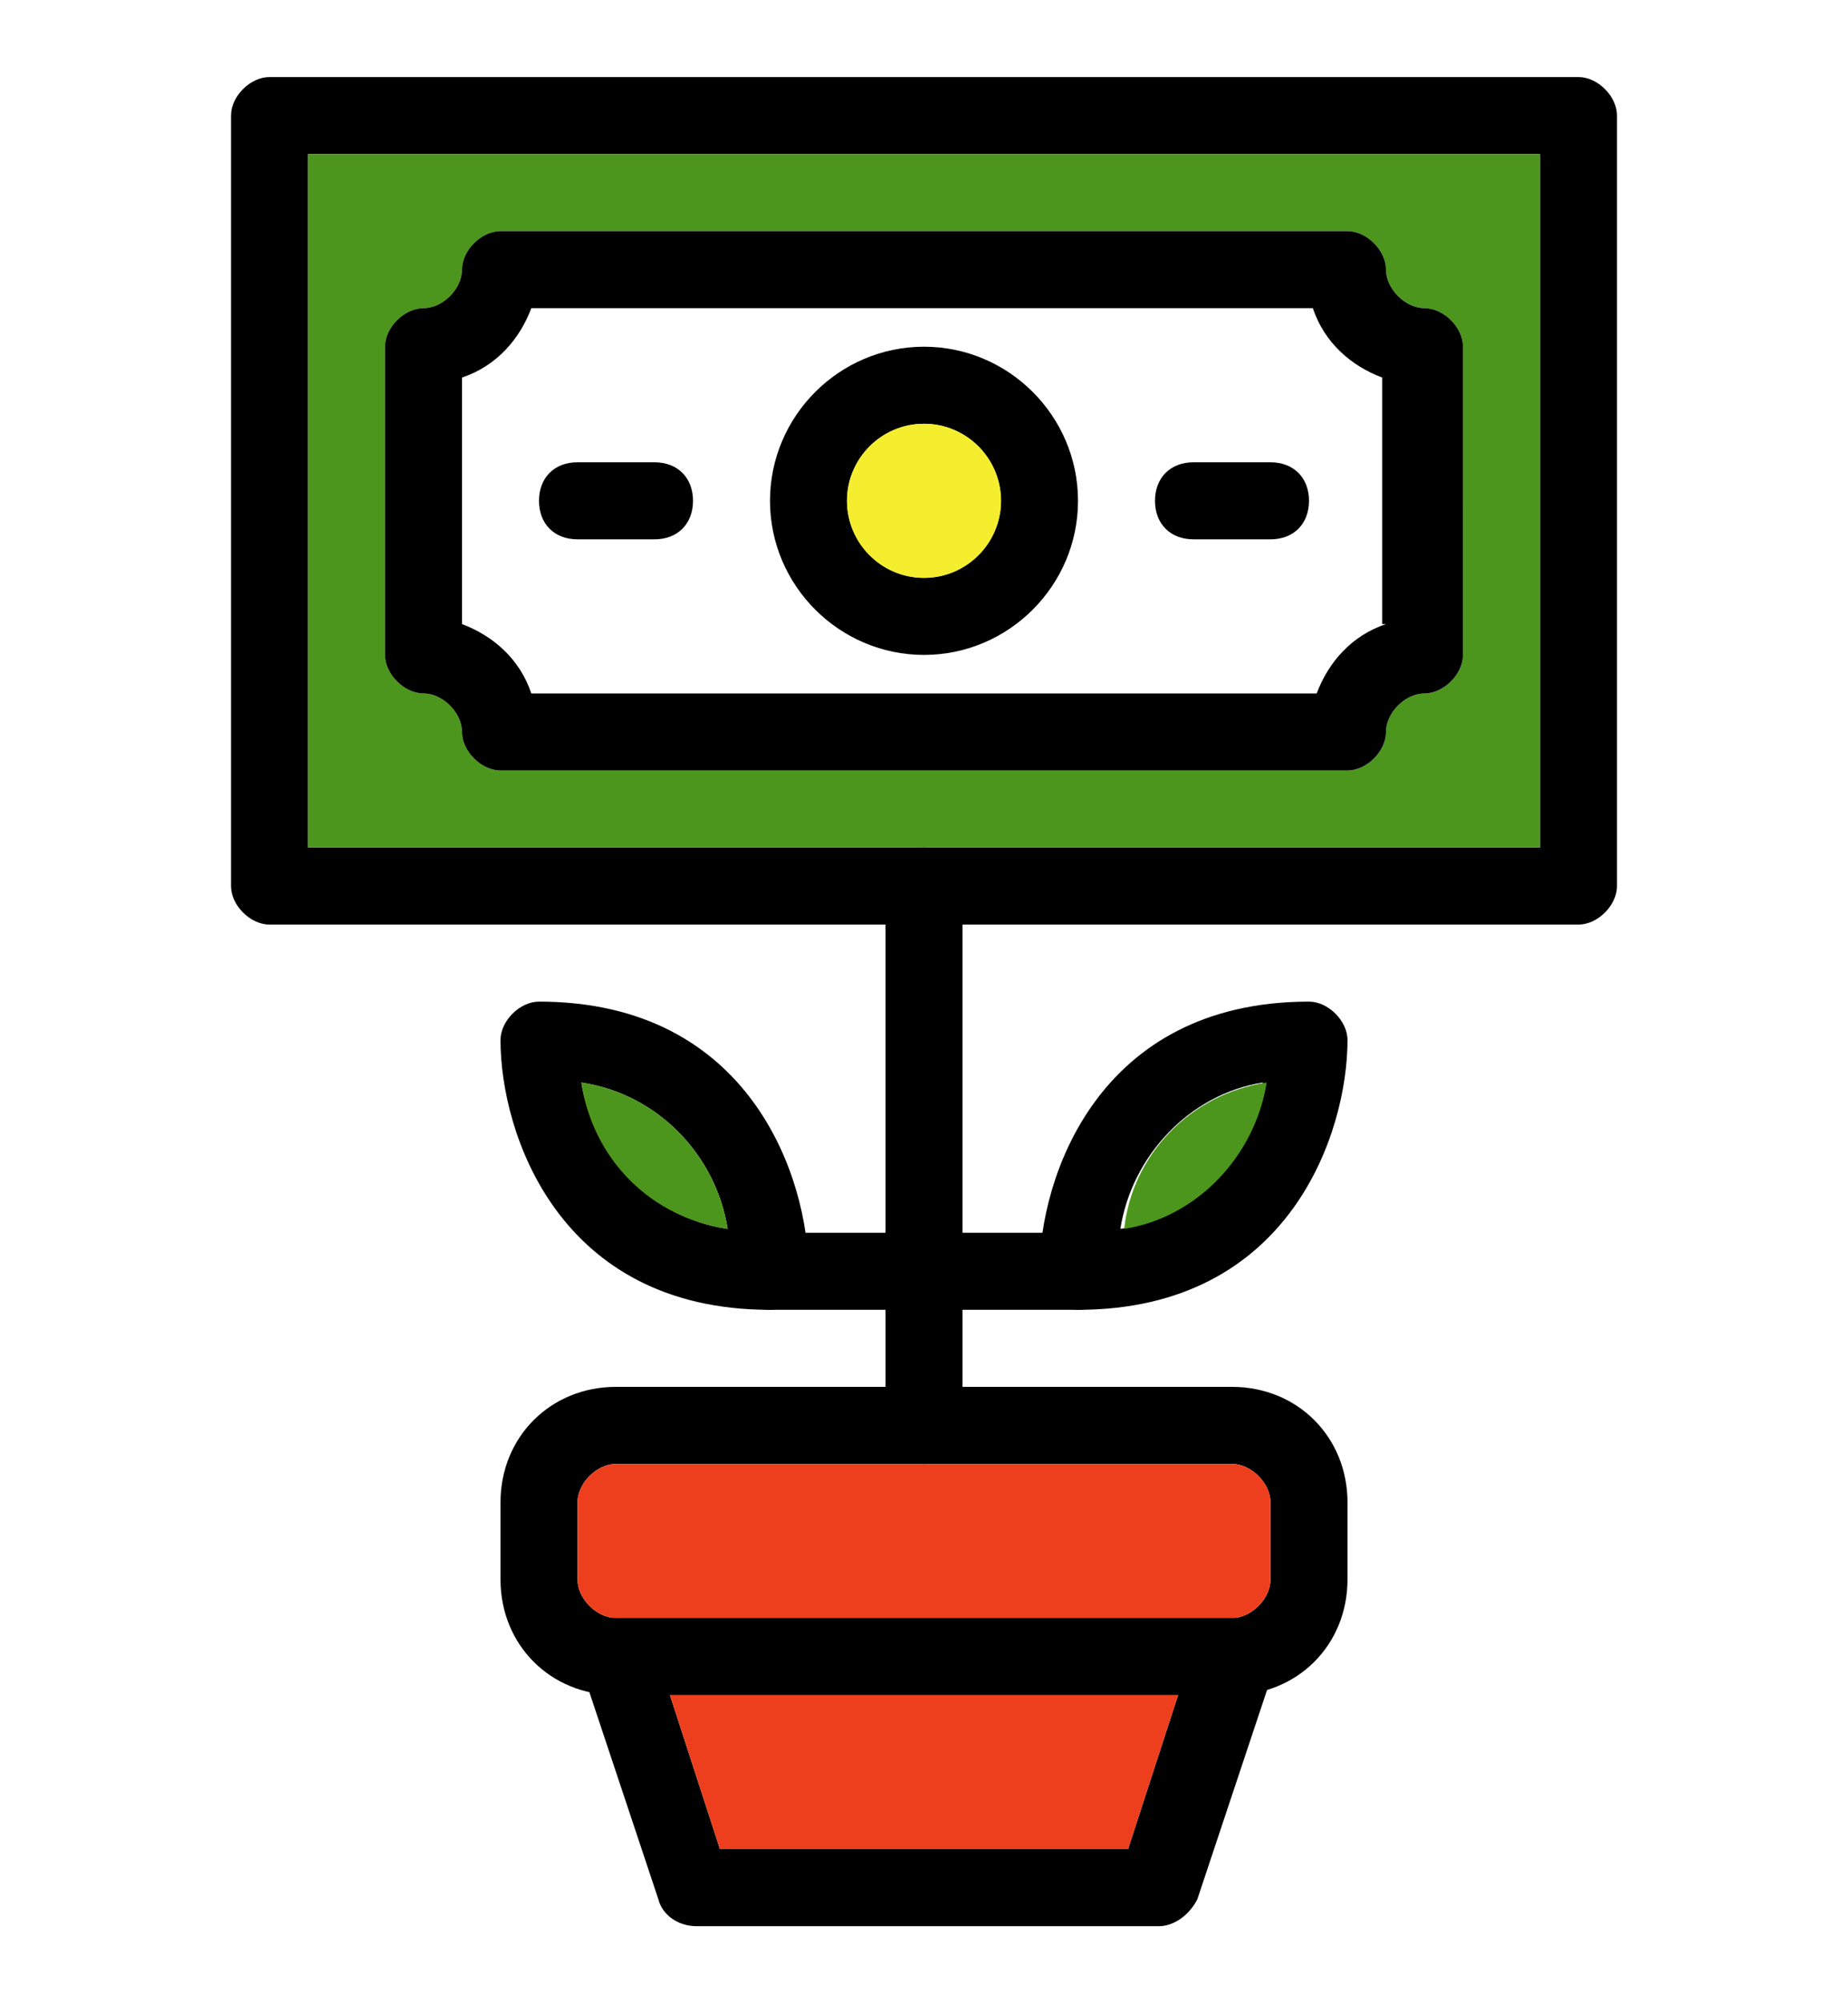 <?xml version="1.0" encoding="utf-8"?>
<!-- Generator: Adobe Illustrator 21.1.0, SVG Export Plug-In . SVG Version: 6.00 Build 0)  -->
<svg version="1.1" id="Layer_1" xmlns="http://www.w3.org/2000/svg" xmlns:xlink="http://www.w3.org/1999/xlink" x="0px" y="0px"
	 viewBox="0 0 48 52" style="enable-background:new 0 0 48 52;" xml:space="preserve">
<style type="text/css">
	.st0{fill:#4C961D;}
	.st1{fill:#F4EE2F;}
	.st2{fill:#ED3F1D;}
</style>
<title>05-growth</title>
<g>
	<path d="M41,2H7C6.5,2,6,2.5,6,3v20c0,0.5,0.5,1,1,1h34c0.5,0,1-0.5,1-1V3C42,2.5,41.5,2,41,2z M40,22H8V4h32V22z"/>
	<path class="st0" d="M8,4v18h32V4H8z M38,17c0,0.5-0.5,1-1,1s-1,0.5-1,1s-0.5,1-1,1H13c-0.5,0-1-0.5-1-1s-0.5-1-1-1s-1-0.5-1-1V9
		c0-0.5,0.5-1,1-1s1-0.5,1-1s0.5-1,1-1h22c0.5,0,1,0.5,1,1s0.5,1,1,1s1,0.5,1,1V17z"/>
	<path d="M37,8c-0.5,0-1-0.5-1-1s-0.5-1-1-1H13c-0.5,0-1,0.5-1,1s-0.5,1-1,1s-1,0.5-1,1v8c0,0.5,0.5,1,1,1s1,0.5,1,1s0.5,1,1,1h22
		c0.5,0,1-0.5,1-1s0.5-1,1-1s1-0.5,1-1V9C38,8.5,37.5,8,37,8z M36,16.2c-0.9,0.3-1.5,1-1.8,1.8H13.8c-0.3-0.9-1-1.5-1.8-1.8V9.8
		c0.9-0.3,1.5-1,1.8-1.8h20.3c0.3,0.9,1,1.5,1.8,1.8V16.2z"/>
	<path d="M24,9c-2.2,0-4,1.8-4,4s1.8,4,4,4s4-1.8,4-4S26.2,9,24,9z M24,15c-1.1,0-2-0.9-2-2s0.9-2,2-2s2,0.9,2,2S25.1,15,24,15z"/>
	<circle class="st1" cx="24" cy="13" r="2"/>
	<path d="M33,14h-2c-0.6,0-1-0.4-1-1s0.4-1,1-1h2c0.6,0,1,0.4,1,1S33.6,14,33,14z"/>
	<path d="M17,14h-2c-0.6,0-1-0.4-1-1s0.4-1,1-1h2c0.6,0,1,0.4,1,1S17.6,14,17,14z"/>
	<path d="M32,36H16c-1.7,0-3,1.3-3,3v2c0,1.7,1.3,3,3,3h16c1.7,0,3-1.3,3-3v-2C35,37.3,33.7,36,32,36z M33,41c0,0.5-0.5,1-1,1H16
		c-0.5,0-1-0.5-1-1v-2c0-0.5,0.5-1,1-1h16c0.5,0,1,0.5,1,1V41z"/>
	<path class="st2" d="M33,39v2c0,0.5-0.5,1-1,1H16c-0.5,0-1-0.5-1-1v-2c0-0.5,0.5-1,1-1h16C32.5,38,33,38.5,33,39z"/>
	<path d="M32,42H16c-0.1,0-0.2,0-0.3,0c-0.5,0.2-0.8,0.8-0.6,1.3l2,6c0.1,0.4,0.5,0.7,1,0.7h12c0.4,0,0.8-0.3,1-0.7l2-6
		c0-0.1,0-0.2,0-0.3C33,42.5,32.5,42,32,42z M29.3,48H18.7l-1.3-4h13.2L29.3,48z"/>
	<polygon class="st2" points="30.6,44 29.3,48 18.7,48 17.4,44 	"/>
	<path d="M24,38c-0.6,0-1-0.4-1-1V23c0-0.6,0.4-1,1-1s1,0.4,1,1v14C25,37.6,24.6,38,24,38z"/>
	<g>
		<path d="M34,26c-5.5,0-7,4.6-7,7c0,0.5,0.5,1,1,1c5.5,0,7-4.6,7-7C35,26.5,34.5,26,34,26z M29.1,31.9c0.3-1.9,1.8-3.5,3.7-3.8
			C32.6,30,31.1,31.6,29.1,31.9z"/>
		<path class="st0" d="M32.9,28.1c-0.3,1.9-1.8,3.5-3.7,3.8C29.4,30,30.9,28.4,32.9,28.1z"/>
	</g>
	<g>
		<path d="M14,26c-0.5,0-1,0.5-1,1c0,2.4,1.5,7,7,7c0.5,0,1-0.5,1-1C21,30.6,19.5,26,14,26z M15.1,28.1c2,0.3,3.5,1.9,3.8,3.8
			C16.9,31.6,15.4,30,15.1,28.1z"/>
		<path class="st0" d="M15.1,28.1c0.3,2,1.8,3.5,3.8,3.8C18.6,30,17.1,28.4,15.1,28.1z"/>
	</g>
	<path d="M28,34h-8c-0.6,0-1-0.4-1-1s0.4-1,1-1h8c0.6,0,1,0.4,1,1S28.6,34,28,34z"/>
</g>
</svg>
